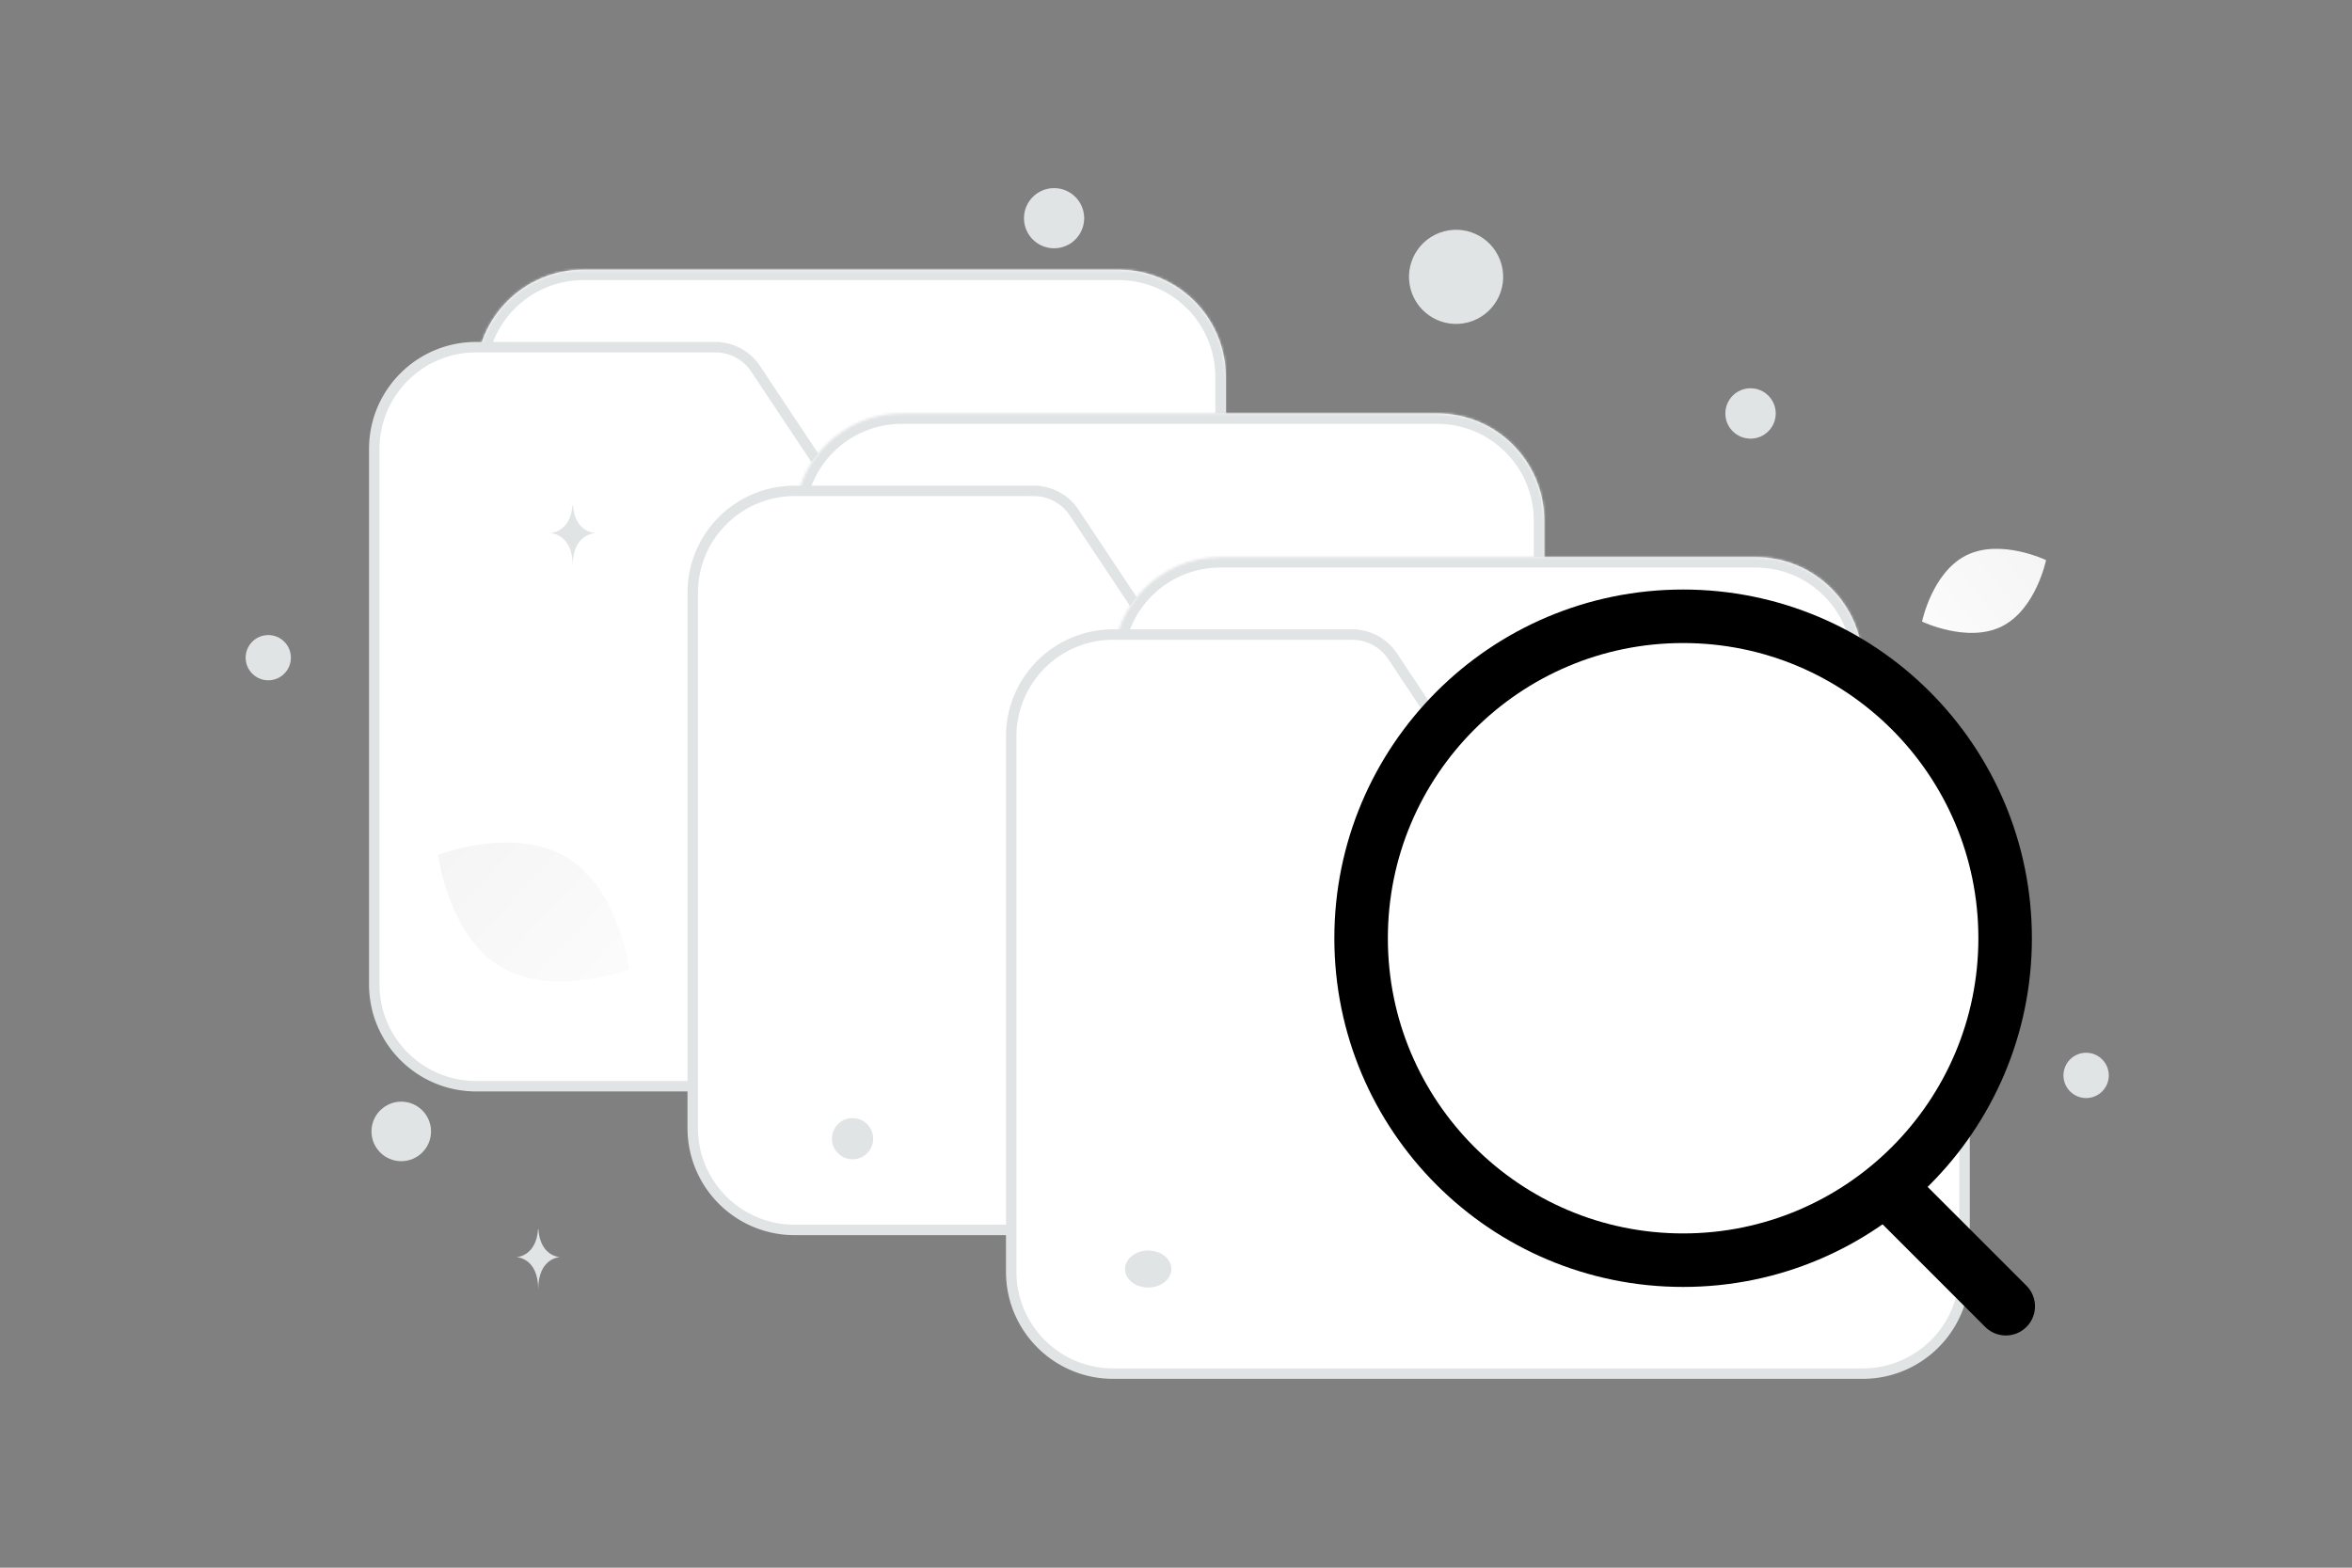 <svg width="900" height="600" viewBox="0 0 900 600" fill="none" xmlns="http://www.w3.org/2000/svg"><rect x="0" y="0" width="900" height="600" fill="#808080" stroke="none"/><path fill="transparent" d="M0 0h900v600H0z"/><mask id="a" fill="#fff"><path fill-rule="evenodd" clip-rule="evenodd" d="M182.191 185.176v-40.978c0-22.631 18.347-40.978 40.978-40.978h204.89c22.632 0 40.978 18.347 40.978 40.978v102.445"/></mask><path fill-rule="evenodd" clip-rule="evenodd" d="M182.191 185.176v-40.978c0-22.631 18.347-40.978 40.978-40.978h204.89c22.632 0 40.978 18.347 40.978 40.978v102.445" fill="#fff"/><path d="M186.191 185.176v-40.978h-8v40.978h8zm0-40.978c0-20.422 16.556-36.978 36.978-36.978v-8c-24.84 0-44.978 20.138-44.978 44.978h8zm36.978-36.978h204.89v-8h-204.89v8zm204.89 0c20.423 0 36.978 16.556 36.978 36.978h8c0-24.84-20.137-44.978-44.978-44.978v8zm36.978 36.978v102.445h8V144.198h-8z" fill="#E1E4E5" mask="url(#a)"/><path d="m317.864 184.332.001.002a22.49 22.49 0 0 0 18.711 10.008h132.461c21.527 0 38.978 17.451 38.978 38.978v143.423c0 21.527-17.451 38.978-38.978 38.978H182.191c-21.527 0-38.978-17.451-38.978-38.978v-204.89c0-21.527 17.451-38.978 38.978-38.978h91.488a18.488 18.488 0 0 1 15.439 8.246l28.746 43.211z" fill="#fff" stroke="#E1E4E5" stroke-width="4"/><mask id="b" fill="#fff"><path fill-rule="evenodd" clip-rule="evenodd" d="M304.057 240.177v-40.978c0-22.631 18.346-40.978 40.978-40.978h204.89c22.631 0 40.978 18.347 40.978 40.978v102.445"/></mask><path fill-rule="evenodd" clip-rule="evenodd" d="M304.057 240.177v-40.978c0-22.631 18.346-40.978 40.978-40.978h204.89c22.631 0 40.978 18.347 40.978 40.978v102.445" fill="#fff"/><path d="M308.057 240.177v-40.978h-8v40.978h8zm0-40.978c0-20.422 16.556-36.978 36.978-36.978v-8c-24.841 0-44.978 20.138-44.978 44.978h8zm36.978-36.978h204.89v-8h-204.89v8zm204.89 0c20.422 0 36.978 16.556 36.978 36.978h8c0-24.84-20.137-44.978-44.978-44.978v8zm36.978 36.978v102.445h8V199.199h-8z" fill="#E1E4E5" mask="url(#b)"/><path d="m439.729 239.333.002.002a22.487 22.487 0 0 0 18.71 10.008h132.462c21.527 0 38.978 17.451 38.978 38.978v143.423c0 21.527-17.451 38.978-38.978 38.978H304.057c-21.527 0-38.978-17.451-38.978-38.978v-204.89c0-21.527 17.451-38.978 38.978-38.978h91.488a18.484 18.484 0 0 1 15.438 8.246l28.746 43.211z" fill="#fff" stroke="#E1E4E5" stroke-width="4"/><mask id="c" fill="#fff"><path fill-rule="evenodd" clip-rule="evenodd" d="M425.922 295.179v-40.978c0-22.632 18.347-40.978 40.978-40.978h204.891c22.631 0 40.978 18.346 40.978 40.978v102.445"/></mask><path fill-rule="evenodd" clip-rule="evenodd" d="M425.922 295.179v-40.978c0-22.632 18.347-40.978 40.978-40.978h204.891c22.631 0 40.978 18.346 40.978 40.978v102.445" fill="#fff"/><path d="M429.922 295.179v-40.978h-8v40.978h8zm0-40.978c0-20.423 16.556-36.978 36.978-36.978v-8c-24.84 0-44.978 20.137-44.978 44.978h8zm36.978-36.978h204.891v-8H466.9v8zm204.891 0c20.422 0 36.978 16.555 36.978 36.978h8c0-24.841-20.138-44.978-44.978-44.978v8zm36.978 36.978v102.445h8V254.201h-8z" fill="#E1E4E5" mask="url(#c)"/><path d="m561.595 294.334.001.003a22.492 22.492 0 0 0 18.711 10.007h132.461c21.527 0 38.978 17.451 38.978 38.978v143.423c0 21.527-17.451 38.978-38.978 38.978H425.922c-21.527 0-38.978-17.451-38.978-38.978v-204.89c0-21.527 17.451-38.978 38.978-38.978h91.489a18.492 18.492 0 0 1 15.438 8.246l28.746 43.211z" fill="#fff" stroke="#E1E4E5" stroke-width="4"/><path d="m767.534 499.96-42.729-42.73" stroke="#000" stroke-width="22.326" stroke-linecap="round" stroke-linejoin="round"/><circle cx="644.049" cy="359.09" r="123.219" fill="#fff" stroke="#000" stroke-width="20.479" stroke-linecap="round" stroke-linejoin="round"/><path d="M765.967 239.753c-13.098 6.498-30.482-1.857-30.482-1.857s3.863-18.885 16.968-25.373c13.099-6.498 30.476 1.848 30.476 1.848s-3.863 18.885-16.962 25.382z" fill="url(#d)"/><path d="M191.616 370.036c20.174 12.091 49.117.914 49.117.914s-3.785-30.776-23.971-42.854c-20.174-12.091-49.105-.927-49.105-.927s3.784 30.776 23.959 42.867z" fill="url(#e)"/><circle r="7.887" transform="matrix(-1 0 0 1 326.228 435.807)" fill="#E1E4E5"/><circle r="11.392" transform="matrix(-1 0 0 1 153.542 433.026)" fill="#E1E4E5"/><circle r="8.671" transform="matrix(-1 0 0 1 798.262 411.588)" fill="#E1E4E5"/><circle r="9.64" transform="matrix(-1 0 0 1 669.851 158.239)" fill="#E1E4E5"/><circle r="8.656" transform="matrix(0 1 1 0 102.656 251.715)" fill="#E1E4E5"/><circle r="11.516" transform="matrix(-1 0 0 1 403.348 83.516)" fill="#E1E4E5"/><ellipse rx="8.858" ry="7.087" transform="matrix(-1 0 0 1 439.359 485.694)" fill="#E1E4E5"/><circle r="18.016" transform="scale(1 -1) rotate(-75 209.545 -416.04)" fill="#E1E4E5"/><path d="M219.079 193.272h.126c.747 10.588 8.621 10.751 8.621 10.751s-8.682.17-8.682 12.403c0-12.233-8.683-12.403-8.683-12.403s7.871-.163 8.618-10.751zm-13.192 277.146h.122c.717 10.556 8.277 10.719 8.277 10.719s-8.336.169-8.336 12.366c0-12.197-8.337-12.366-8.337-12.366s7.557-.163 8.274-10.719z" fill="#E1E4E5"/><defs><linearGradient id="d" x1="715.669" y1="260.021" x2="823.704" y2="174.565" gradientUnits="userSpaceOnUse"><stop stop-color="#fff"/><stop offset="1" stop-color="#EEE"/></linearGradient><linearGradient id="e" x1="269.684" y1="408.957" x2="107.356" y2="258.133" gradientUnits="userSpaceOnUse"><stop stop-color="#fff"/><stop offset="1" stop-color="#EEE"/></linearGradient></defs></svg>